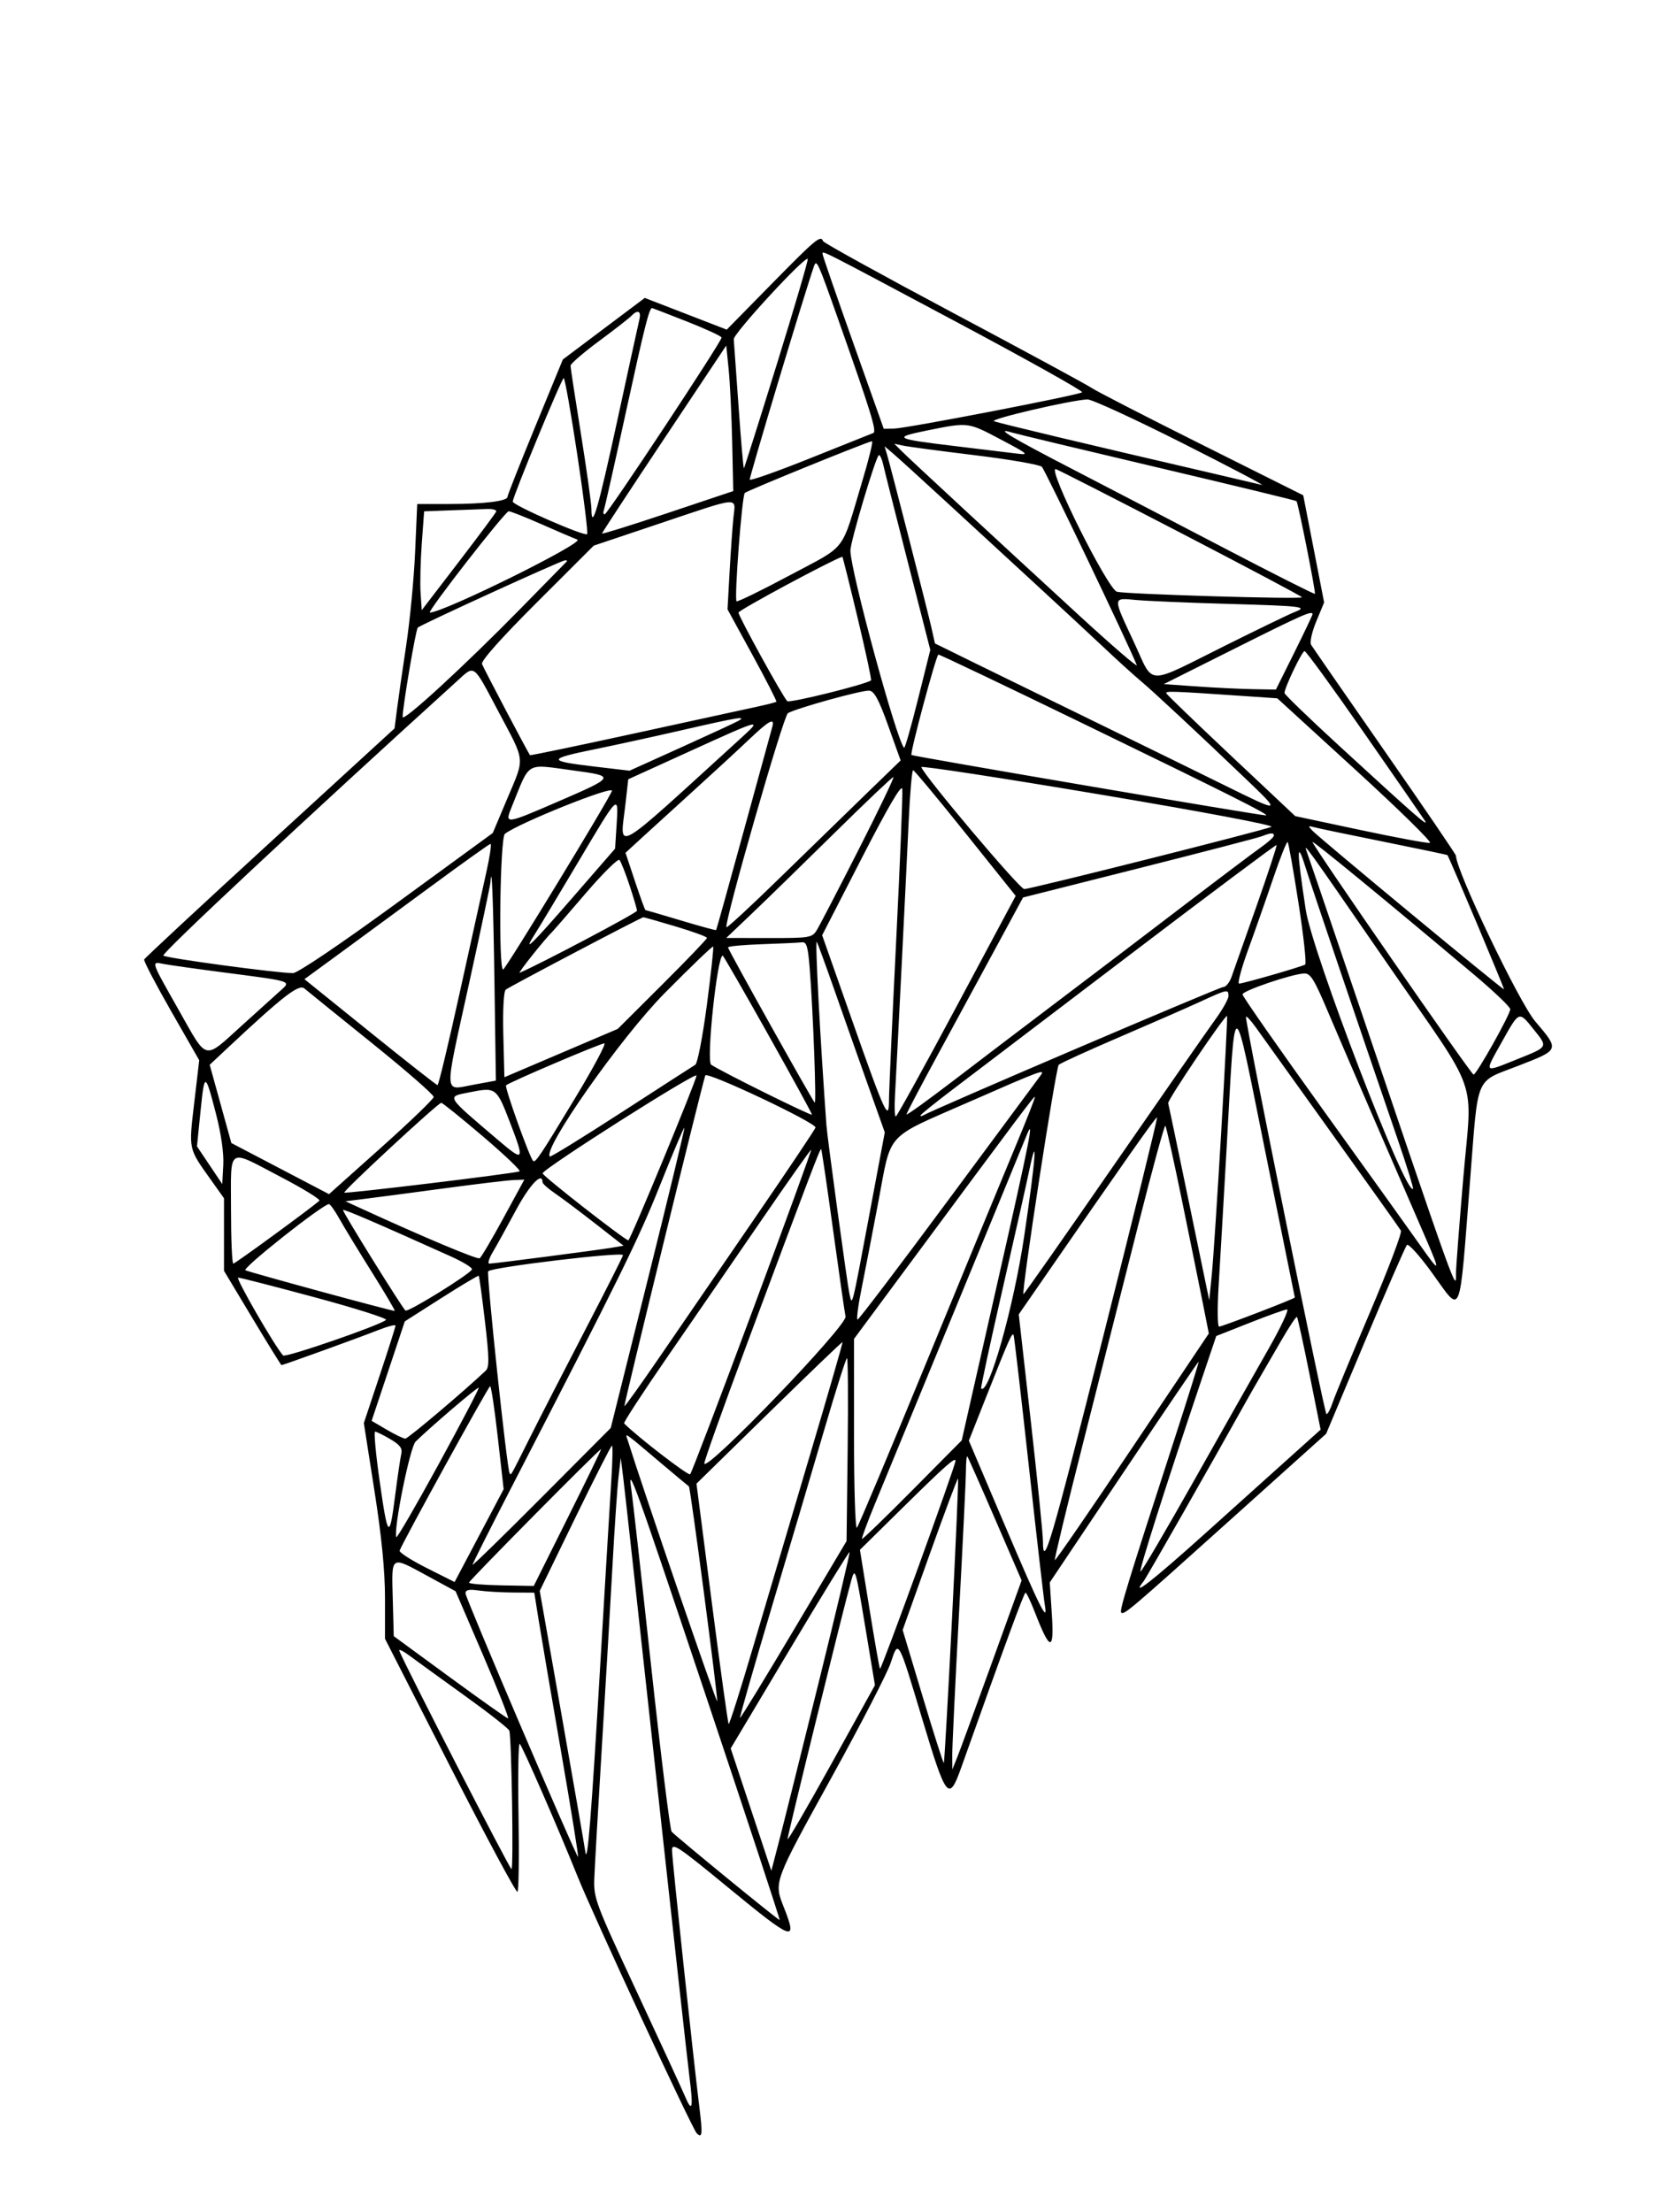 <svg id="svg" xmlns="http://www.w3.org/2000/svg" xmlns:xlink="http://www.w3.org/1999/xlink" width="400" height="533.333" viewBox="0, 0, 400,533.333"><g id="svgg"><path id="path0" d="M186.068 68.428 L 175.224 79.472 169.257 77.163 C 165.976 75.892,161.528 74.172,159.374 73.340 L 155.457 71.827 145.583 79.244 L 135.710 86.662 129.036 102.879 C 125.366 111.798,122.363 119.402,122.363 119.775 C 122.363 120.817,116.839 121.499,108.314 121.510 L 100.595 121.519 100.087 133.122 C 99.808 139.504,98.834 149.662,97.922 155.696 C 97.011 161.730,96.010 168.678,95.698 171.136 L 95.131 175.605 65.076 203.146 C 48.546 218.294,34.903 230.973,34.758 231.323 C 34.613 231.672,37.541 237.279,41.264 243.783 L 48.033 255.607 46.828 265.884 C 45.496 277.253,45.394 276.777,50.758 284.315 L 54.008 288.882 54.008 297.631 L 54.008 306.379 60.836 317.746 C 64.591 323.999,67.755 329.114,67.867 329.114 C 68.275 329.114,86.619 322.475,90.928 320.767 C 93.365 319.802,95.359 319.269,95.359 319.583 C 95.359 319.896,93.641 325.312,91.541 331.618 L 87.723 343.083 90.275 359.364 C 92.025 370.527,92.827 378.700,92.827 385.363 L 92.827 395.080 108.530 425.860 C 117.166 442.789,124.476 456.396,124.774 456.097 C 125.072 455.798,125.182 447.516,125.018 437.693 C 124.854 427.869,124.987 420.090,125.313 420.407 C 126.008 421.082,134.600 440.781,139.233 452.321 C 143.025 461.768,166.857 513.145,167.977 514.290 C 169.299 515.640,169.430 514.539,168.674 508.439 C 167.124 495.925,162.025 448.081,162.025 446.051 C 162.025 444.139,163.413 445.058,175.316 454.848 C 191.416 468.091,192.390 468.441,188.964 459.749 C 186.565 453.664,186.462 453.942,200.665 428.200 C 207.598 415.635,213.930 403.367,214.738 400.935 C 216.654 395.167,216.482 394.862,222.418 414.614 C 228.154 433.703,228.788 434.487,231.751 426.160 C 242.476 396.018,246.902 383.981,247.262 383.974 C 247.496 383.970,248.547 386.180,249.596 388.887 C 253.175 398.117,254.196 398.215,253.614 389.273 L 253.109 381.499 270.944 354.885 C 280.754 340.247,288.883 328.270,289.009 328.270 C 289.135 328.270,286.434 336.909,283.006 347.468 C 271.797 381.995,269.865 388.290,270.334 388.759 C 270.991 389.416,272.221 388.370,297.258 365.869 L 319.742 345.663 329.153 323.253 C 334.329 310.928,338.861 300.528,339.224 300.142 C 339.587 299.756,342.252 302.699,345.146 306.682 C 352.610 316.956,351.732 319.055,354.464 284.410 C 356.496 258.630,355.445 261.087,366.243 256.879 C 376.089 253.042,376.041 253.173,370.146 246.224 C 366.252 241.634,351.055 209.869,351.055 206.320 C 351.055 206.019,343.341 194.696,333.914 181.157 C 324.487 167.617,316.481 156.052,316.124 155.455 C 315.761 154.848,316.307 152.363,317.367 149.806 L 319.259 145.242 316.741 132.326 L 314.222 119.409 289.743 107.173 C 276.279 100.443,264.344 94.308,263.222 93.539 C 262.100 92.770,247.131 84.662,229.958 75.522 C 212.785 66.381,198.608 58.561,198.453 58.143 C 197.886 56.613,196.707 57.592,186.068 68.428 M230.637 77.637 C 247.611 86.688,261.238 94.309,260.918 94.574 C 260.092 95.258,218.662 103.258,215.613 103.322 L 213.082 103.376 205.737 82.700 C 201.697 71.329,198.374 61.709,198.352 61.322 C 198.297 60.345,196.527 59.450,230.637 77.637 M187.292 87.842 C 183.058 101.491,179.491 112.764,179.365 112.894 C 179.238 113.023,178.663 106.378,178.086 98.126 C 177.509 89.874,176.982 82.522,176.915 81.787 C 176.790 80.420,194.323 61.413,194.752 62.451 C 194.882 62.767,191.525 74.193,187.292 87.842 M202.195 77.276 C 210.069 99.578,211.446 104.050,210.549 104.396 C 210.084 104.575,203.249 107.309,195.359 110.471 C 187.468 113.634,180.907 115.957,180.777 115.633 C 180.598 115.183,194.113 70.275,196.249 64.225 C 196.891 62.408,197.135 62.945,202.195 77.276 M165.657 77.526 C 170.207 79.318,173.951 81.053,173.977 81.382 C 174.048 82.271,146.514 123.916,145.807 123.989 C 145.474 124.023,145.378 123.576,145.595 122.996 C 145.812 122.416,148.245 111.593,151.003 98.947 C 155.399 78.785,156.542 74.251,157.223 74.265 C 157.311 74.267,161.107 75.734,165.657 77.526 M154.164 77.004 C 153.917 78.049,151.531 88.966,148.861 101.266 C 144.196 122.758,142.637 128.101,142.598 122.743 C 142.587 121.373,141.451 113.228,140.073 104.641 C 138.695 96.055,137.564 88.645,137.560 88.175 C 137.556 87.706,140.624 85.047,144.378 82.268 C 148.133 79.489,151.645 76.755,152.184 76.192 C 153.741 74.568,154.652 74.941,154.164 77.004 M176.538 106.665 L 176.793 118.393 160.970 123.689 C 152.268 126.601,145.148 128.822,145.148 128.625 C 145.148 128.427,151.888 118.149,160.127 105.786 L 175.105 83.307 175.694 89.122 C 176.017 92.320,176.397 100.214,176.538 106.665 M139.205 109.723 C 140.752 119.944,141.809 128.515,141.554 128.769 C 140.943 129.380,123.629 121.810,123.629 120.932 C 123.629 119.747,135.422 91.173,135.918 91.156 C 136.180 91.147,137.659 99.502,139.205 109.723 M284.967 106.763 C 296.484 112.571,305.148 117.132,304.219 116.900 C 303.291 116.668,297.785 115.377,291.983 114.031 C 262.359 107.159,240.794 102.014,239.662 101.547 C 238.486 101.061,258.078 96.489,262.182 96.291 C 263.196 96.242,273.449 100.955,284.967 106.763 M241.350 105.984 C 247.950 109.471,248.253 109.740,245.148 109.350 C 243.291 109.117,236.646 108.311,230.380 107.560 C 215.594 105.786,215.077 105.495,223.629 103.765 C 233.519 101.763,233.312 101.737,241.350 105.984 M279.190 112.719 C 297.449 117.023,312.485 120.669,312.603 120.821 C 313.019 121.354,317.296 142.901,317.037 143.160 C 316.893 143.304,307.115 138.376,295.308 132.210 C 283.500 126.043,267.004 117.461,258.650 113.138 C 243.651 105.376,239.628 102.955,243.882 104.250 C 245.042 104.603,260.931 108.414,279.190 112.719 M207.923 115.933 C 202.627 133.602,204.488 131.183,190.405 138.707 C 183.569 142.359,177.802 145.171,177.588 144.958 C 177.002 144.371,178.897 119.496,179.578 118.843 C 180.179 118.266,209.251 106.445,210.253 106.370 C 210.555 106.348,209.506 110.651,207.923 115.933 M235.021 109.741 C 243.376 110.757,250.658 112.019,251.203 112.545 C 251.977 113.291,271.788 154.673,274.083 160.338 C 274.365 161.034,268.188 155.717,260.355 148.523 C 239.742 129.589,219.250 110.617,217.300 108.661 L 215.612 106.968 217.722 107.431 C 218.882 107.686,226.667 108.725,235.021 109.741 M228.673 121.479 C 234.949 127.258,244.641 136.181,250.211 141.308 C 255.781 146.434,262.996 153.134,266.245 156.196 C 269.494 159.258,273.472 162.867,275.087 164.215 C 278.071 166.708,288.789 176.699,300.656 188.049 C 308.992 196.022,308.869 196.051,295.289 189.339 C 289.061 186.261,275.232 179.486,264.557 174.284 C 253.882 169.082,240.710 162.643,235.286 159.975 L 225.424 155.123 224.543 151.190 C 223.621 147.078,214.674 112.213,213.788 109.283 L 213.278 107.595 215.269 109.283 C 216.365 110.211,222.396 115.699,228.673 121.479 M212.957 112.025 C 213.237 113.302,215.905 123.873,218.885 135.516 L 224.304 156.686 221.314 168.659 C 219.670 175.243,218.173 180.480,217.988 180.295 C 216.181 178.488,205.121 137.885,205.039 132.755 C 205.005 130.669,211.260 109.724,211.920 109.713 C 212.210 109.709,212.677 110.749,212.957 112.025 M284.473 128.362 C 300.671 136.767,313.924 143.800,313.924 143.991 C 313.924 144.525,271.578 143.262,269.305 142.660 C 267.114 142.080,252.614 113.080,254.516 113.080 C 254.795 113.080,268.276 119.957,284.473 128.362 M176.847 124.684 C 176.613 126.888,176.194 132.790,175.916 137.799 L 175.410 146.905 181.435 157.923 C 184.748 163.982,187.338 169.048,187.190 169.180 C 187.041 169.313,185.021 169.833,182.700 170.337 C 180.380 170.841,167.117 173.731,153.228 176.759 C 139.339 179.788,127.891 182.173,127.788 182.061 C 127.405 181.645,116.657 161.235,116.217 160.090 C 115.930 159.342,120.825 153.847,129.461 145.222 L 143.160 131.542 159.133 126.181 C 178.733 119.602,177.375 119.717,176.847 124.684 M119.644 123.315 C 119.515 123.684,115.422 129.187,110.549 135.543 L 101.688 147.101 101.407 142.960 C 101.253 140.682,101.382 135.321,101.694 131.047 L 102.262 123.275 108.726 123.030 C 112.281 122.895,116.245 122.753,117.534 122.714 C 118.823 122.676,119.773 122.946,119.644 123.315 M130.243 126.249 C 134.031 127.922,138.069 129.653,139.217 130.096 C 141.054 130.806,106.923 147.679,103.650 147.679 C 102.794 147.679,121.731 123.345,122.648 123.267 C 123.037 123.234,126.455 124.576,130.243 126.249 M206.785 148.986 C 208.733 157.131,210.186 163.900,210.016 164.029 C 208.702 165.018,190.333 169.571,189.810 169.037 C 188.687 167.893,178.059 148.579,178.059 147.684 C 178.059 147.102,200.577 134.996,203.098 134.222 C 203.178 134.197,204.837 140.841,206.785 148.986 M136.639 135.376 C 136.445 135.572,131.540 140.577,125.738 146.499 C 112.064 160.456,97.039 174.267,97.074 172.846 C 97.145 170.042,100.241 151.799,100.729 151.311 C 101.430 150.610,135.185 135.180,136.217 135.089 C 136.642 135.052,136.832 135.181,136.639 135.376 M296.177 145.591 C 314.100 146.100,315.510 146.274,312.142 147.555 C 311.034 147.977,303.645 151.547,295.724 155.490 C 275.820 165.395,278.376 165.471,273.405 154.826 C 268.200 143.679,268.172 144.127,274.051 144.660 C 276.719 144.902,286.676 145.321,296.177 145.591 M316.456 148.091 C 316.456 148.318,314.470 152.495,312.044 157.374 L 307.632 166.245 302.128 166.150 C 299.101 166.098,293.017 165.803,288.608 165.493 L 280.591 164.931 297.813 156.305 C 314.108 148.144,316.456 147.109,316.456 148.091 M328.692 176.400 C 336.118 187.078,342.755 196.662,343.440 197.696 C 344.851 199.828,341.813 197.185,322.996 179.909 C 315.686 173.198,309.705 167.425,309.705 167.081 C 309.705 165.784,313.930 156.963,314.546 156.973 C 314.900 156.980,321.266 165.721,328.692 176.400 M260.485 174.120 C 296.621 191.662,306.294 196.518,305.231 196.583 C 304.068 196.654,219.972 182.321,219.753 182.014 C 219.384 181.497,225.748 157.806,226.256 157.806 C 226.598 157.806,242.001 165.147,260.485 174.120 M120.206 171.610 C 126.754 183.953,126.597 182.360,122.276 192.607 L 118.809 200.827 95.667 217.713 C 82.085 227.624,71.751 234.600,70.651 234.602 C 66.814 234.608,40.058 230.995,39.385 230.380 C 38.841 229.882,73.728 197.276,110.026 164.358 C 114.593 160.216,113.900 159.723,120.206 171.610 M214.167 175.001 L 217.151 183.335 208.786 191.436 C 204.186 195.892,194.812 205.013,187.956 211.705 C 181.100 218.397,175.345 223.723,175.166 223.540 C 174.464 222.818,188.873 172.593,189.971 171.937 C 191.959 170.749,207.926 166.329,209.601 166.502 C 210.796 166.626,211.915 168.709,214.167 175.001 M299.343 167.765 L 307.968 168.354 326.886 185.654 C 337.291 195.169,345.337 203.065,344.766 203.201 C 344.196 203.336,336.657 201.942,328.013 200.102 L 312.297 196.756 296.866 182.243 C 288.379 174.261,281.331 167.466,281.205 167.143 C 280.978 166.562,282.545 166.616,299.343 167.765 M178.059 173.775 C 177.363 174.175,171.166 177.046,164.289 180.155 L 151.784 185.807 142.980 184.764 C 131.948 183.457,131.981 182.963,143.249 180.665 C 148.238 179.648,157.827 177.550,164.557 176.004 C 177.864 172.946,180.160 172.567,178.059 173.775 M178.756 177.855 C 146.828 206.933,149.497 205.417,150.816 193.724 L 151.477 187.871 166.667 180.957 C 183.600 173.251,183.895 173.175,178.756 177.855 M186.187 175.316 C 185.954 176.129,182.853 187.426,179.296 200.422 C 175.739 213.418,172.754 224.131,172.663 224.230 C 172.571 224.328,168.750 223.284,164.170 221.909 C 159.590 220.534,155.746 219.409,155.628 219.409 C 155.510 219.409,154.378 216.302,153.113 212.504 L 150.814 205.600 155.003 201.745 C 157.308 199.625,162.963 194.474,167.571 190.298 C 172.179 186.122,178.038 180.718,180.591 178.289 C 185.486 173.632,186.885 172.889,186.187 175.316 M306.548 199.344 C 304.181 200.317,248.453 214.346,246.957 214.346 C 245.845 214.346,222.893 187.157,222.130 184.934 C 222.002 184.561,241.277 187.513,264.965 191.495 C 290.034 195.709,307.412 198.989,306.548 199.344 M138.397 185.771 C 148.414 187.117,148.333 187.287,134.897 193.096 C 121.592 198.849,121.619 198.846,123.455 194.339 C 127.929 183.354,126.499 184.173,138.397 185.771 M232.784 200.854 L 244.892 215.981 230.674 242.568 C 222.854 257.190,216.242 269.164,215.980 269.176 C 215.718 269.188,215.628 267.015,215.779 264.346 C 216.256 255.905,218.495 211.061,219.086 198.101 C 219.398 191.255,219.883 185.670,220.164 185.691 C 220.445 185.711,226.124 192.534,232.784 200.854 M207.010 204.852 C 202.111 214.483,197.572 223.217,196.922 224.262 C 195.801 226.064,195.219 226.160,185.424 226.146 L 175.105 226.131 181.435 220.100 C 184.916 216.782,193.866 208.055,201.324 200.705 C 208.782 193.355,215.116 187.342,215.400 187.342 C 215.684 187.342,211.908 195.222,207.010 204.852 M216.074 226.816 C 215.123 245.927,214.346 263.167,214.346 265.127 C 214.346 270.622,213.455 268.710,205.557 246.282 L 198.230 225.475 207.765 206.907 C 214.146 194.482,217.383 188.957,217.550 190.205 C 217.688 191.231,217.024 207.706,216.074 226.816 M147.539 190.682 C 146.809 192.778,121.863 233.730,121.308 233.742 C 120.146 233.766,120.556 201.991,121.730 201.039 C 124.821 198.532,148.051 189.210,147.539 190.682 M148.664 198.923 L 148.303 204.597 138.203 216.222 C 127.964 228.009,125.844 230.059,129.018 225.105 C 129.984 223.597,134.664 215.812,139.417 207.806 C 149.278 191.198,149.148 191.323,148.664 198.923 M333.735 202.953 C 342.079 204.633,348.948 206.080,349.000 206.168 C 349.700 207.347,362.765 238.360,362.622 238.503 C 362.400 238.725,318.428 202.323,316.456 200.284 C 315.324 199.114,315.369 199.024,316.878 199.436 C 317.806 199.690,325.392 201.273,333.735 202.953 M307.141 201.477 C 307.123 201.825,305.699 203.101,303.976 204.313 C 302.254 205.525,294.008 211.740,285.654 218.125 C 277.300 224.509,264.008 234.614,256.118 240.580 C 248.228 246.546,236.551 255.422,230.169 260.306 C 223.787 265.189,218.565 268.954,218.565 268.672 C 218.565 268.390,222.104 261.653,226.430 253.700 C 230.755 245.747,237.077 234.095,240.478 227.805 L 246.663 216.370 274.597 209.322 C 289.961 205.445,303.291 201.976,304.219 201.612 C 306.441 200.742,307.180 200.708,307.141 201.477 M313.089 217.778 C 314.315 225.683,315.035 232.325,314.689 232.538 C 313.827 233.071,299.744 237.131,298.758 237.131 C 298.321 237.131,299.311 233.428,300.959 228.903 C 302.607 224.378,305.332 216.613,307.015 211.648 C 308.698 206.683,310.252 202.797,310.468 203.013 C 310.684 203.229,311.863 209.874,313.089 217.778 M355.274 234.860 C 360.148 238.963,364.135 242.766,364.135 243.312 C 364.135 244.570,355.997 259.072,355.290 259.072 C 354.725 259.072,316.456 203.818,316.456 203.002 C 316.456 202.552,333.940 216.901,355.274 234.860 M117.245 210.338 C 116.388 214.167,113.493 227.268,110.813 239.451 C 108.132 251.635,105.738 261.603,105.493 261.603 C 105.248 261.603,97.928 255.857,89.226 248.834 L 73.404 236.065 81.628 230.058 C 86.152 226.754,96.123 219.431,103.787 213.784 C 111.451 208.137,117.965 203.485,118.263 203.446 C 118.561 203.407,118.103 206.508,117.245 210.338 M302.888 218.651 C 300.050 226.726,297.348 234.378,296.883 235.654 C 296.418 236.930,295.524 237.975,294.897 237.975 C 293.966 237.975,224.687 267.606,222.574 268.908 C 222.226 269.122,221.941 269.128,221.941 268.920 C 221.941 268.713,225.454 265.878,229.747 262.621 C 234.040 259.364,253.302 244.723,272.551 230.085 C 291.800 215.447,307.662 203.583,307.798 203.720 C 307.935 203.856,305.725 210.575,302.888 218.651 M334.614 232.489 C 357.156 265.137,354.958 258.894,352.800 284.124 C 351.840 295.350,351.055 305.572,351.055 306.839 C 351.055 311.475,352.092 314.365,323.621 230.380 C 319.294 217.616,315.472 206.414,315.126 205.485 C 314.149 202.857,314.260 203.011,334.614 232.489 M315.037 209.916 C 316.173 213.587,327.653 247.451,337.104 275.010 C 339.235 281.224,340.847 286.438,340.687 286.599 C 338.941 288.345,316.401 229.706,314.823 219.314 C 312.541 204.272,312.592 202.012,315.037 209.916 M151.788 213.455 C 152.777 216.446,153.586 219.197,153.586 219.568 C 153.586 220.080,130.174 232.458,125.316 234.514 C 124.649 234.797,131.484 226.218,133.317 224.473 C 133.561 224.241,137.128 220.129,141.245 215.335 C 145.361 210.542,149.013 206.934,149.360 207.318 C 149.706 207.703,150.799 210.464,151.788 213.455 M119.224 237.221 L 119.562 260.517 114.111 261.522 C 106.926 262.846,107.019 264.764,112.953 237.755 C 115.833 224.648,118.223 213.354,118.264 212.658 C 118.562 207.652,118.933 217.146,119.224 237.221 M162.914 223.357 C 167.067 224.600,170.464 225.840,170.464 226.112 C 170.464 226.384,165.622 231.433,159.705 237.331 L 148.945 248.055 135.280 253.879 L 121.615 259.703 121.356 249.516 C 121.202 243.440,121.438 239.031,121.941 238.590 C 122.665 237.955,154.400 221.259,155.108 221.140 C 155.249 221.116,158.761 222.114,162.914 223.357 M195.233 233.544 C 196.051 243.952,196.882 266.286,196.433 265.823 C 195.742 265.109,175.527 228.925,175.527 228.401 C 175.527 228.131,179.230 227.785,183.755 227.633 C 188.281 227.482,192.599 227.278,193.351 227.181 C 194.473 227.036,194.811 228.181,195.233 233.544 M201.231 238.819 C 203.426 245.084,207.047 255.338,209.276 261.603 L 213.330 272.996 209.610 292.827 C 205.304 315.791,205.477 315.109,204.784 311.814 C 204.236 309.205,199.479 274.316,199.262 271.308 C 197.713 249.857,196.485 226.564,196.931 227.075 C 197.100 227.268,199.035 232.553,201.231 238.819 M170.428 242.312 C 169.427 249.917,168.174 256.381,167.638 256.703 C 167.104 257.024,159.072 262.204,149.789 268.214 C 140.506 274.223,132.759 278.998,132.573 278.824 C 130.733 277.104,149.681 250.127,160.206 239.481 C 166.499 233.115,171.783 228.042,171.948 228.206 C 172.112 228.371,171.428 234.718,170.428 242.312 M185.155 249.312 C 190.999 259.725,195.781 268.464,195.781 268.732 C 195.781 269.174,174.089 258.430,171.474 256.693 C 170.231 255.868,172.921 230.380,174.251 230.380 C 174.404 230.380,179.311 238.899,185.155 249.312 M55.239 234.611 C 70.172 236.548,70.170 236.547,67.857 238.617 C 66.955 239.424,62.756 243.217,58.525 247.046 C 48.967 255.697,50.155 255.971,43.087 243.488 C 36.267 231.442,36.378 231.782,39.451 232.399 C 40.728 232.655,47.832 233.650,55.239 234.611 M320.074 243.671 C 322.184 248.660,327.782 261.667,332.513 272.574 C 337.245 283.481,342.388 295.348,343.944 298.945 C 347.365 306.857,347.189 307.003,342.415 300.211 C 340.376 297.310,329.904 282.704,319.143 267.754 C 308.382 252.803,299.578 240.196,299.578 239.739 C 299.578 238.856,311.423 234.830,314.448 234.685 C 315.945 234.613,316.862 236.078,320.074 243.671 M89.662 251.464 C 97.901 258.097,104.607 263.946,104.565 264.462 C 104.523 264.978,98.828 270.462,91.909 276.647 L 79.330 287.893 67.557 281.731 L 55.783 275.569 53.171 266.138 L 50.559 256.706 55.026 252.519 C 68.244 240.133,72.066 237.176,73.394 238.307 C 74.103 238.911,81.424 244.831,89.662 251.464 M296.203 240.120 C 296.203 240.836,294.762 243.400,293.000 245.817 C 291.239 248.234,280.155 264.158,268.368 281.204 C 256.581 298.251,246.860 312.112,246.765 312.006 C 246.246 311.429,254.568 257.343,255.274 256.708 C 255.738 256.290,262.384 253.258,270.042 249.971 C 277.700 246.684,286.435 242.858,289.451 241.469 C 295.936 238.484,296.203 238.430,296.203 240.120 M312.196 312.805 C 312.266 313.063,294.672 319.831,293.931 319.831 C 293.540 319.831,293.493 315.369,293.827 309.916 C 294.161 304.462,295.025 289.557,295.748 276.793 C 297.929 238.232,297.074 238.117,305.156 278.059 C 309.006 297.089,312.174 312.724,312.196 312.805 M294.436 272.996 C 293.541 288.312,292.529 303.692,292.185 307.173 L 291.561 313.502 286.723 290.125 C 284.061 277.268,281.783 266.402,281.659 265.978 C 281.445 265.243,295.433 244.519,295.857 244.943 C 295.970 245.056,295.330 257.679,294.436 272.996 M321.226 273.418 C 330.037 285.717,337.486 296.188,337.779 296.686 C 338.072 297.184,334.685 306.108,330.253 316.517 C 325.820 326.926,321.788 336.677,321.293 338.186 C 320.797 339.694,320.136 340.928,319.824 340.928 C 319.343 340.928,300.402 247.494,300.417 245.192 C 300.420 244.753,301.498 245.892,302.814 247.724 C 304.130 249.556,312.415 261.118,321.226 273.418 M369.666 248.032 C 373.288 252.539,373.409 252.310,365.823 255.357 C 357.569 258.672,357.789 258.924,362.139 251.145 C 366.316 243.678,366.204 243.724,369.666 248.032 M138.644 264.768 C 130.156 278.810,129.080 280.416,128.530 279.866 C 127.661 278.998,121.609 262.074,122.017 261.655 C 122.697 260.956,144.560 251.623,145.701 251.544 C 146.238 251.507,143.062 257.458,138.644 264.768 M196.624 271.821 C 196.624 272.118,190.074 281.904,182.068 293.568 C 174.061 305.232,163.743 320.278,159.137 327.003 C 154.532 333.728,150.666 339.133,150.546 339.013 C 150.348 338.815,169.201 261.742,170.051 259.275 C 170.412 258.228,196.624 270.605,196.624 271.821 M250.889 259.283 C 250.453 259.863,240.467 273.344,228.700 289.241 C 216.932 305.137,207.060 318.143,206.761 318.143 C 206.462 318.143,206.889 314.821,207.710 310.759 C 208.531 306.698,210.384 297.110,211.829 289.451 C 214.991 272.681,213.218 274.619,233.565 265.697 C 251.176 257.975,252.144 257.616,250.889 259.283 M167.932 259.300 C 167.932 260.436,151.925 299.125,151.494 299.030 C 150.396 298.787,130.802 283.476,130.827 282.880 C 130.872 281.807,167.932 258.256,167.932 259.300 M52.072 268.512 C 53.322 273.338,53.989 278.011,53.835 280.866 L 53.586 285.458 50.539 280.915 L 47.492 276.371 48.327 268.111 C 49.310 258.381,49.452 258.396,52.072 268.512 M122.881 270.395 C 126.559 279.928,126.397 280.210,120.253 274.981 C 107.270 263.930,107.594 264.463,113.175 263.345 C 119.557 262.066,119.710 262.176,122.881 270.395 M244.827 276.419 C 242.123 282.891,232.576 306.034,223.611 327.848 C 214.646 349.662,206.995 367.871,206.609 368.312 C 206.223 368.753,205.908 358.690,205.910 345.949 L 205.913 322.785 218.779 305.412 C 246.241 268.331,249.320 264.228,249.529 264.437 C 249.647 264.556,247.532 269.948,244.827 276.419 M116.466 273.997 C 121.742 278.493,125.702 282.278,125.266 282.408 C 123.280 283.000,83.333 287.833,83.019 287.520 C 82.653 287.154,105.533 265.962,106.390 265.873 C 106.656 265.845,111.190 269.501,116.466 273.997 M265.998 322.183 C 253.298 372.479,251.498 378.587,251.460 371.519 C 251.450 369.778,250.135 356.772,248.537 342.616 L 245.631 316.878 248.840 312.236 C 271.804 279.018,278.733 269.169,278.970 269.406 C 279.126 269.562,273.288 293.311,265.998 322.183 M284.959 289.283 C 286.929 298.890,289.197 310.065,289.999 314.115 L 291.459 321.479 273.039 348.949 C 262.907 364.057,254.489 376.289,254.330 376.130 C 254.172 375.972,257.245 363.232,261.159 347.819 C 265.073 332.406,271.042 308.818,274.424 295.402 C 277.806 281.986,280.755 271.191,280.976 271.412 C 281.197 271.633,282.990 279.675,284.959 289.283 M156.251 308.208 L 147.257 344.264 130.591 360.998 C 121.424 370.203,113.925 377.522,113.926 377.263 C 113.927 377.005,117.942 369.008,122.848 359.494 C 149.491 307.823,153.928 298.809,159.107 285.827 C 162.217 278.031,164.870 271.765,165.003 271.903 C 165.136 272.040,161.197 288.377,156.251 308.208 M240.380 309.742 L 231.881 347.257 219.989 359.253 C 213.449 365.851,207.985 371.135,207.846 370.997 C 207.708 370.858,209.063 367.169,210.859 362.799 C 212.654 358.428,221.401 337.194,230.296 315.612 C 239.192 294.030,246.888 275.315,247.399 274.024 C 249.528 268.645,248.468 274.040,240.380 309.742 M181.392 316.115 C 173.466 337.421,166.721 355.113,166.402 355.431 C 165.974 355.858,153.774 346.461,150.479 343.165 C 150.275 342.961,154.973 335.745,160.919 327.128 C 166.865 318.512,177.046 303.709,183.544 294.233 C 190.042 284.757,195.459 277.088,195.581 277.191 C 195.703 277.294,189.318 294.810,181.392 316.115 M200.822 296.225 C 202.254 306.656,203.624 316.185,203.866 317.402 C 204.296 319.563,170.495 354.754,169.814 352.854 C 169.689 352.504,174.178 339.899,179.789 324.843 C 195.456 282.813,197.748 276.792,197.992 277.035 C 198.116 277.160,199.389 285.795,200.822 296.225 M246.960 297.914 C 244.398 315.156,238.359 336.531,236.559 334.731 C 236.422 334.593,238.735 323.875,241.699 310.911 C 244.663 297.948,247.561 285.063,248.138 282.278 C 250.266 272.019,249.707 279.429,246.960 297.914 M67.630 283.711 C 73.136 286.587,77.356 289.184,77.007 289.483 C 74.376 291.727,56.697 304.641,56.255 304.641 C 55.948 304.641,55.696 298.755,55.696 291.561 C 55.696 276.174,54.592 276.900,67.630 283.711 M121.376 293.661 C 118.599 298.761,116.023 303.122,115.651 303.352 C 115.082 303.703,102.173 298.278,87.001 291.312 L 83.284 289.605 88.267 288.985 C 91.007 288.643,99.515 287.520,107.173 286.488 C 114.831 285.456,122.296 284.561,123.760 284.500 L 126.424 284.388 121.376 293.661 M130.807 285.021 C 130.811 285.369,132.159 286.570,133.803 287.690 C 135.447 288.810,139.842 292.110,143.570 295.023 L 150.348 300.320 147.537 300.798 C 143.995 301.401,119.073 304.641,117.976 304.641 C 117.528 304.641,117.896 303.407,118.794 301.899 C 119.692 300.390,122.211 295.833,124.392 291.772 C 127.697 285.619,130.783 282.371,130.807 285.021 M81.862 293.882 C 82.964 295.854,86.462 301.604,89.634 306.659 C 92.807 311.714,95.298 315.935,95.170 316.040 C 94.959 316.213,61.948 307.233,59.174 306.248 C 58.149 305.884,77.835 290.295,79.319 290.295 C 79.616 290.295,80.760 291.909,81.862 293.882 M108.694 302.900 C 111.619 304.218,113.917 305.623,113.800 306.023 C 113.498 307.061,98.458 316.385,97.771 315.960 C 97.123 315.559,82.700 292.365,82.700 291.723 C 82.700 291.355,90.827 294.850,108.694 302.900 M150.211 302.597 C 150.211 302.865,146.129 310.943,141.139 320.547 C 136.150 330.151,130.169 341.799,127.848 346.431 C 122.849 356.409,123.284 355.640,122.883 355.204 C 122.269 354.537,117.220 306.971,117.712 306.480 C 118.712 305.479,150.211 301.716,150.211 302.597 M116.931 318.606 C 117.960 327.397,117.994 329.614,117.115 330.447 C 111.833 335.449,98.364 346.835,97.729 346.835 C 97.287 346.835,95.277 345.870,93.263 344.690 L 89.602 342.544 93.602 330.555 L 97.602 318.565 106.396 312.959 C 111.233 309.876,115.297 307.451,115.428 307.571 C 115.558 307.691,116.235 312.657,116.931 318.606 M76.024 312.797 C 85.762 315.427,93.432 317.862,93.068 318.210 C 91.752 319.465,68.823 327.387,68.260 326.781 C 66.320 324.694,56.689 308.017,57.423 308.017 C 57.915 308.017,66.286 310.168,76.024 312.797 M305.904 325.105 C 302.927 330.327,294.875 344.560,288.009 356.735 C 281.144 368.909,275.285 378.878,274.989 378.887 C 274.496 378.902,281.003 358.440,289.721 332.566 L 293.249 322.094 301.266 318.926 C 305.675 317.184,309.740 315.725,310.299 315.685 C 310.858 315.645,308.880 319.884,305.904 325.105 M315.722 331.239 L 318.413 344.667 312.160 350.285 C 308.721 353.375,299.101 362.025,290.783 369.508 C 277.792 381.194,272.435 385.368,275.722 381.244 C 276.402 380.391,292.126 352.809,300.630 337.553 C 301.536 335.928,302.948 333.460,303.769 332.068 C 304.590 330.675,306.865 326.753,308.824 323.352 C 310.784 319.952,312.532 317.314,312.708 317.490 C 312.885 317.667,314.241 323.854,315.722 331.239 M248.075 353.586 C 249.940 370.527,251.665 385.516,251.909 386.893 C 252.751 391.651,250.816 387.795,242.201 367.545 L 233.600 347.326 237.622 337.165 C 243.436 322.476,244.092 321.004,244.404 321.941 C 244.558 322.405,246.210 336.646,248.075 353.586 M195.320 350.680 C 190.915 365.507,184.768 386.258,181.660 396.796 C 178.553 407.333,175.865 415.808,175.687 415.631 C 175.509 415.453,173.690 402.342,171.644 386.496 L 167.925 357.685 185.439 340.536 C 195.072 331.104,203.038 323.462,203.142 323.555 C 203.245 323.648,199.725 335.854,195.320 350.680 M204.378 349.478 L 204.114 371.531 191.386 392.956 C 184.385 404.741,178.553 414.277,178.425 414.149 C 178.297 414.021,181.756 401.956,186.112 387.338 C 190.469 372.720,196.230 353.260,198.915 344.094 C 201.600 334.928,203.987 327.428,204.219 327.427 C 204.451 327.426,204.523 337.349,204.378 349.478 M105.738 353.040 C 100.261 363.058,95.676 370.952,95.547 370.581 C 94.865 368.612,98.858 348.871,100.206 347.547 C 103.788 344.028,115.175 334.303,115.423 334.551 C 115.573 334.701,111.215 343.021,105.738 353.040 M120.032 346.600 L 121.434 359.023 115.521 370.214 L 109.608 381.405 102.848 378.006 C 99.130 376.136,96.208 374.257,96.356 373.829 C 97.025 371.889,117.772 334.199,118.176 334.189 C 118.426 334.182,119.262 339.768,120.032 346.600 M94.106 346.955 C 96.462 348.345,97.072 349.173,96.748 350.542 C 96.517 351.520,95.854 356.023,95.275 360.549 C 93.894 371.351,93.512 370.986,91.519 356.962 C 90.596 350.464,90.111 345.148,90.442 345.148 C 90.772 345.148,92.421 345.961,94.106 346.955 M159.916 353.191 C 163.165 355.934,165.948 358.251,166.101 358.341 C 166.446 358.542,173.012 408.372,172.926 410.127 C 172.880 411.067,155.143 359.365,151.358 347.257 C 150.755 345.328,149.899 344.734,159.916 353.191 M147.399 356.751 C 147.106 361.276,145.917 381.118,144.758 400.844 C 142.573 438.016,141.615 450.026,141.125 446.414 C 140.967 445.253,138.430 430.633,135.487 413.924 L 130.135 383.544 138.649 366.034 C 143.332 356.403,147.336 348.523,147.548 348.523 C 147.760 348.523,147.693 352.226,147.399 356.751 M136.917 365.858 L 128.692 382.349 120.886 382.206 C 116.593 382.128,113.080 381.831,113.080 381.546 C 113.080 381.065,144.449 349.367,144.926 349.367 C 145.045 349.367,141.441 356.788,136.917 365.858 M239.934 366.248 L 246.319 381.019 239.156 400.847 C 235.216 411.752,231.459 422.004,230.808 423.629 L 229.623 426.582 229.593 423.207 C 229.576 421.350,230.310 405.970,231.224 389.030 C 232.137 372.089,232.891 356.551,232.898 354.501 C 232.905 352.451,233.055 350.932,233.230 351.125 C 233.405 351.319,236.422 358.124,239.934 366.248 M158.161 427.848 C 162.136 464.283,165.771 497.099,166.239 500.773 C 167.196 508.280,166.901 509.522,165.149 505.365 C 164.493 503.807,159.263 492.468,153.527 480.169 C 143.485 458.633,143.107 457.619,143.297 452.743 C 143.405 449.958,144.236 435.527,145.143 420.675 C 146.051 405.823,147.197 386.266,147.690 377.215 C 148.184 368.165,148.831 358.671,149.129 356.118 L 149.670 351.477 150.302 356.540 C 150.650 359.325,154.186 391.414,158.161 427.848 M230.380 352.181 C 230.380 353.390,212.495 402.649,212.172 402.327 C 212.039 402.194,210.896 395.685,209.633 387.862 L 207.335 373.639 218.224 362.918 C 227.914 353.379,230.380 351.201,230.380 352.181 M170.483 409.701 C 180.232 438.854,188.108 462.792,187.986 462.897 C 187.792 463.065,163.730 443.392,161.942 441.604 C 161.567 441.229,159.341 423.266,156.996 401.685 C 154.651 380.104,152.501 360.928,152.219 359.072 C 151.215 352.463,152.968 357.323,170.483 409.701 M229.513 390.750 C 228.567 409.482,227.691 424.911,227.566 425.036 C 227.441 425.161,225.156 417.997,222.488 409.115 L 217.638 392.967 224.198 374.591 C 227.806 364.485,230.865 356.322,230.996 356.453 C 231.127 356.584,230.459 372.017,229.513 390.750 M197.402 405.574 C 193.168 422.698,188.865 439.929,187.840 443.864 L 185.977 451.019 181.077 436.269 L 176.178 421.519 190.382 397.722 C 198.194 384.633,204.701 374.040,204.842 374.181 C 204.984 374.323,201.636 388.449,197.402 405.574 M103.237 380.029 L 109.849 383.626 116.451 398.986 C 120.082 407.434,122.802 414.319,122.497 414.286 C 122.191 414.253,115.865 409.777,108.439 404.339 L 94.937 394.452 94.697 385.412 C 94.416 374.790,94.040 375.027,103.237 380.029 M200.423 425.288 C 194.631 435.747,189.887 443.894,189.882 443.392 C 189.874 442.493,203.405 387.559,205.248 381.013 C 206.162 377.765,206.288 378.178,208.577 391.955 L 210.956 406.272 200.423 425.288 M123.694 383.934 L 128.822 383.966 129.862 390.506 C 130.435 394.103,132.891 408.519,135.321 422.541 C 137.750 436.564,139.571 447.869,139.367 447.665 C 138.556 446.854,112.236 385.237,112.236 384.149 C 112.236 383.285,113.051 383.103,115.401 383.444 C 117.141 383.696,120.873 383.917,123.694 383.934 M112.110 408.849 C 117.843 412.968,122.655 416.744,122.804 417.241 C 123.355 419.069,123.847 450.632,123.325 450.620 C 122.889 450.609,97.510 401.218,96.274 397.975 C 96.082 397.469,97.221 398.024,98.806 399.208 C 100.391 400.391,106.378 404.730,112.110 408.849 " stroke="none" fill="#000000" fill-rule="evenodd"></path></g></svg>
